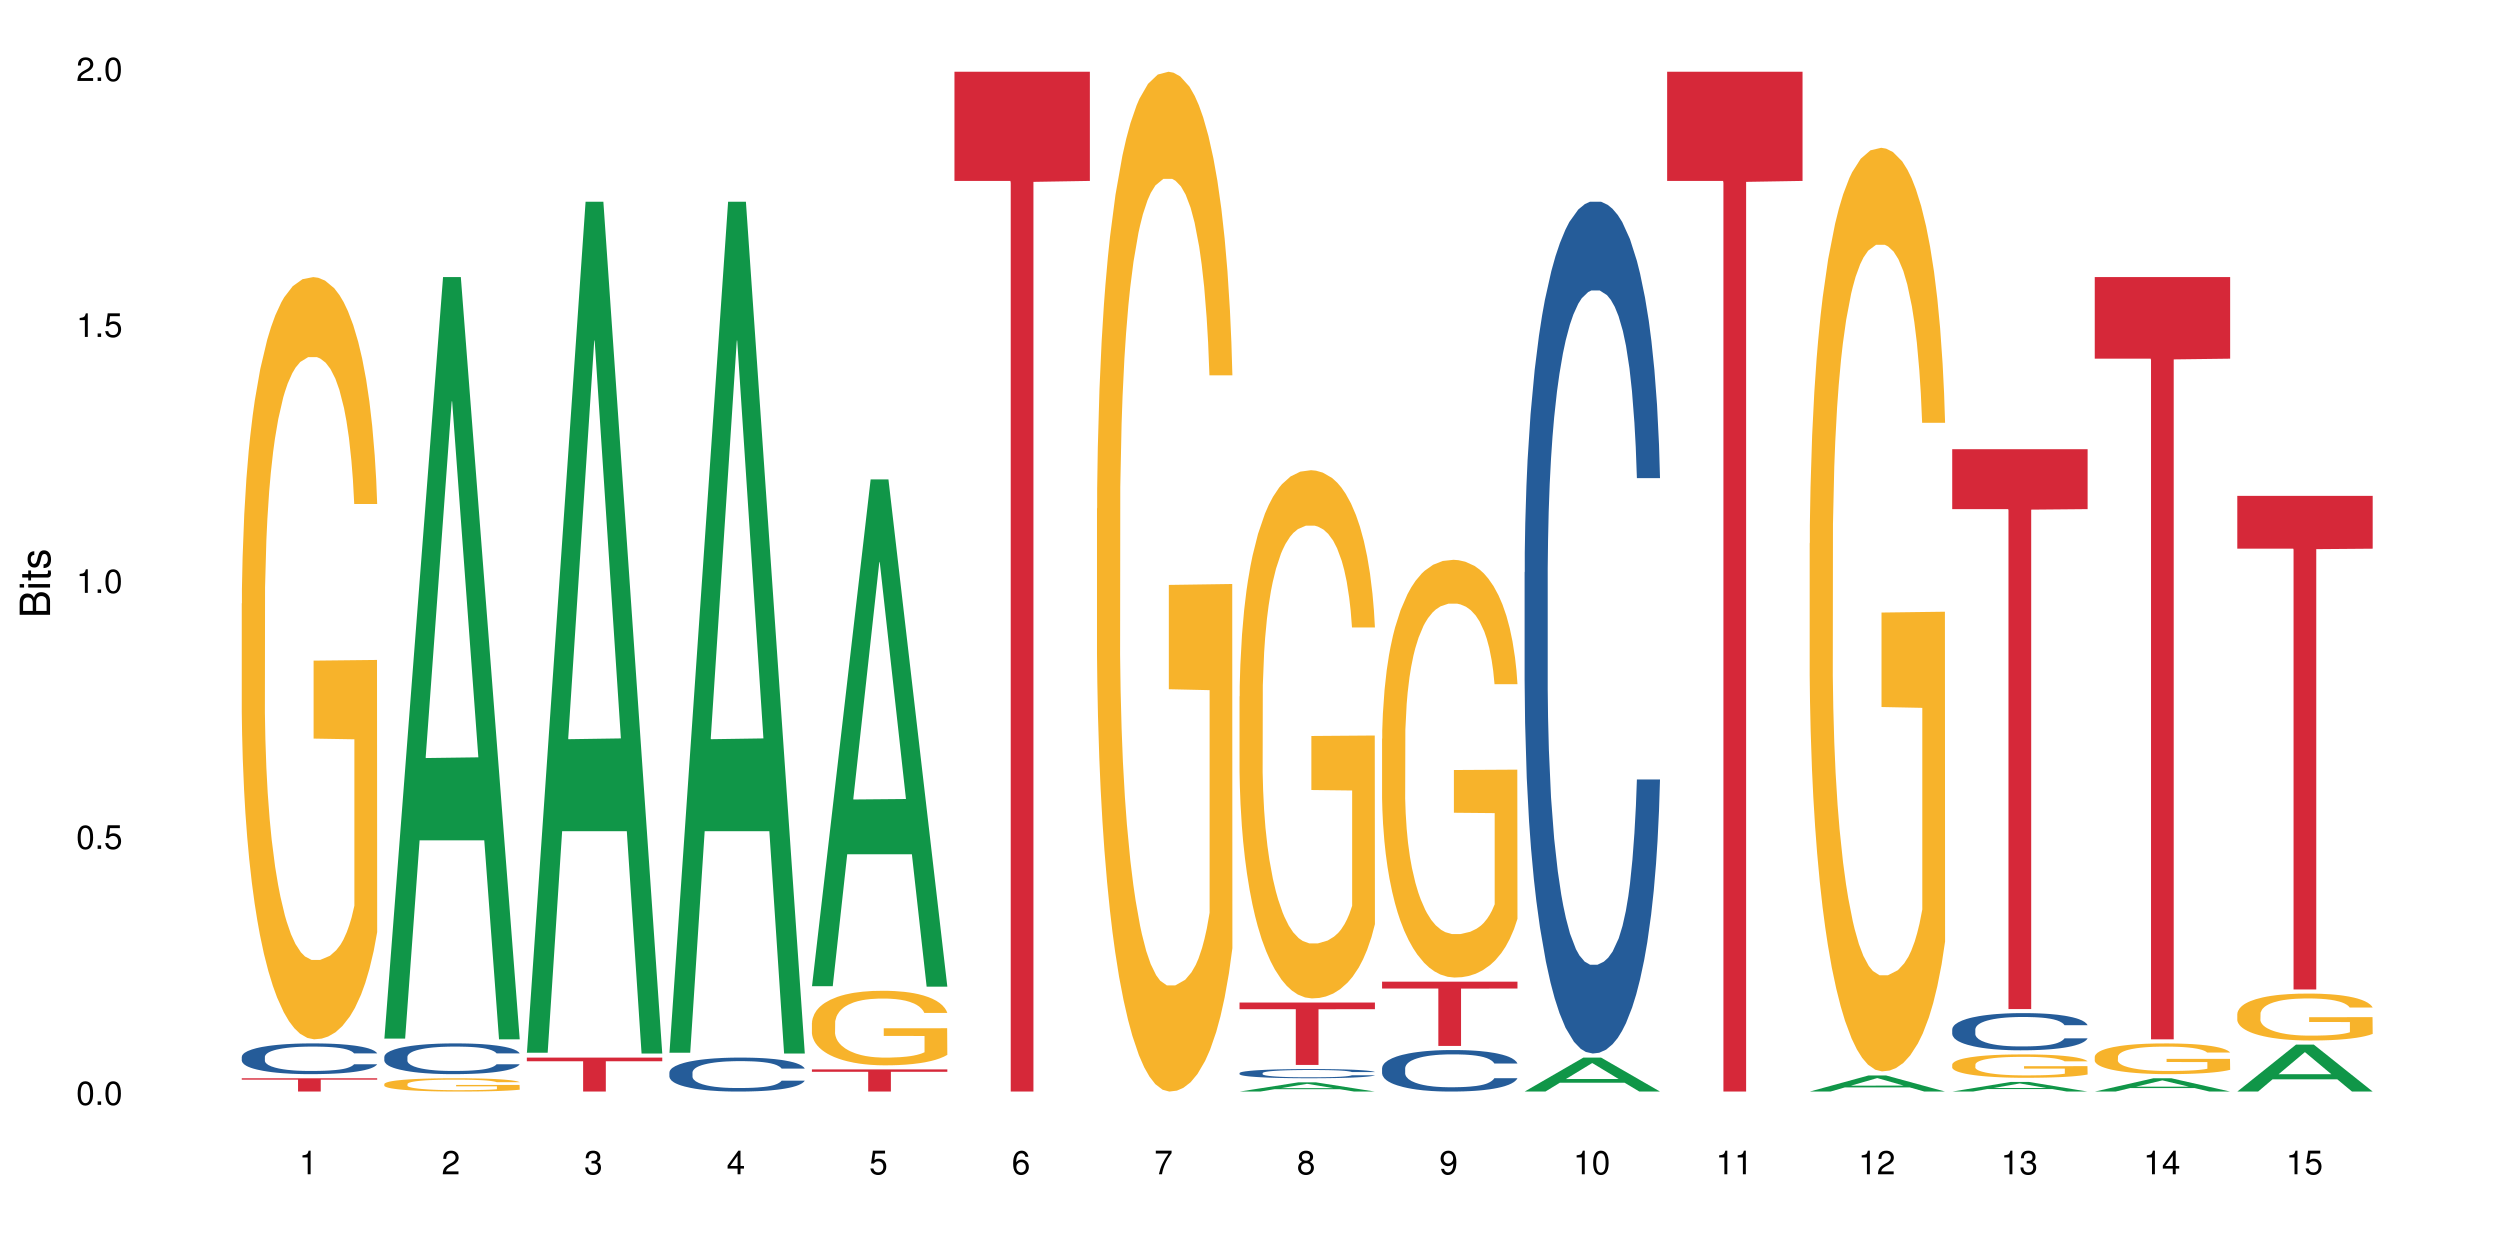 <?xml version="1.0" encoding="UTF-8"?>
<svg xmlns="http://www.w3.org/2000/svg" xmlns:xlink="http://www.w3.org/1999/xlink" width="720pt" height="360pt" viewBox="0 0 720 360" version="1.1">
<defs>
<g>
<symbol overflow="visible" id="glyph0-0">
<path style="stroke:none;" d=""/>
</symbol>
<symbol overflow="visible" id="glyph0-1">
<path style="stroke:none;" d="M 2.641 -6.797 C 2 -6.797 1.422 -6.531 1.078 -6.047 C 0.641 -5.453 0.406 -4.547 0.406 -3.297 C 0.406 -1 1.188 0.219 2.641 0.219 C 4.078 0.219 4.859 -1 4.859 -3.234 C 4.859 -4.562 4.656 -5.438 4.203 -6.047 C 3.844 -6.531 3.281 -6.797 2.641 -6.797 Z M 2.641 -6.047 C 3.547 -6.047 4 -5.125 4 -3.312 C 4 -1.375 3.562 -0.484 2.625 -0.484 C 1.734 -0.484 1.281 -1.422 1.281 -3.281 C 1.281 -5.141 1.734 -6.047 2.641 -6.047 Z M 2.641 -6.047 "/>
</symbol>
<symbol overflow="visible" id="glyph0-2">
<path style="stroke:none;" d="M 1.828 -1 L 0.828 -1 L 0.828 0 L 1.828 0 Z M 1.828 -1 "/>
</symbol>
<symbol overflow="visible" id="glyph0-3">
<path style="stroke:none;" d="M 4.562 -6.797 L 1.062 -6.797 L 0.547 -3.094 L 1.328 -3.094 C 1.719 -3.562 2.047 -3.734 2.578 -3.734 C 3.484 -3.734 4.062 -3.109 4.062 -2.094 C 4.062 -1.125 3.484 -0.531 2.578 -0.531 C 1.828 -0.531 1.375 -0.906 1.188 -1.672 L 0.328 -1.672 C 0.453 -1.109 0.547 -0.844 0.75 -0.594 C 1.125 -0.078 1.828 0.219 2.594 0.219 C 3.969 0.219 4.922 -0.781 4.922 -2.219 C 4.922 -3.562 4.031 -4.484 2.719 -4.484 C 2.25 -4.484 1.859 -4.359 1.469 -4.062 L 1.734 -5.969 L 4.562 -5.969 Z M 4.562 -6.797 "/>
</symbol>
<symbol overflow="visible" id="glyph0-4">
<path style="stroke:none;" d="M 2.484 -4.844 L 2.484 0 L 3.328 0 L 3.328 -6.797 L 2.766 -6.797 C 2.469 -5.75 2.281 -5.609 0.984 -5.453 L 0.984 -4.844 Z M 2.484 -4.844 "/>
</symbol>
<symbol overflow="visible" id="glyph0-5">
<path style="stroke:none;" d="M 4.859 -0.828 L 1.281 -0.828 C 1.359 -1.391 1.672 -1.75 2.5 -2.234 L 3.469 -2.75 C 4.406 -3.266 4.906 -3.969 4.906 -4.812 C 4.906 -5.375 4.672 -5.906 4.266 -6.266 C 3.859 -6.625 3.375 -6.797 2.719 -6.797 C 1.859 -6.797 1.219 -6.5 0.844 -5.922 C 0.609 -5.562 0.5 -5.125 0.484 -4.438 L 1.328 -4.438 C 1.359 -4.906 1.406 -5.188 1.531 -5.406 C 1.75 -5.812 2.188 -6.062 2.703 -6.062 C 3.469 -6.062 4.031 -5.516 4.031 -4.781 C 4.031 -4.25 3.719 -3.797 3.125 -3.438 L 2.234 -2.938 C 0.812 -2.141 0.406 -1.5 0.328 0 L 4.859 0 Z M 4.859 -0.828 "/>
</symbol>
<symbol overflow="visible" id="glyph0-6">
<path style="stroke:none;" d="M 2.125 -3.125 L 2.578 -3.125 C 3.516 -3.125 3.984 -2.703 3.984 -1.891 C 3.984 -1.031 3.469 -0.531 2.578 -0.531 C 1.656 -0.531 1.203 -0.984 1.156 -1.969 L 0.312 -1.969 C 0.344 -1.422 0.438 -1.078 0.609 -0.766 C 0.953 -0.109 1.625 0.219 2.547 0.219 C 3.953 0.219 4.859 -0.609 4.859 -1.906 C 4.859 -2.766 4.516 -3.25 3.703 -3.516 C 4.344 -3.766 4.656 -4.25 4.656 -4.938 C 4.656 -6.109 3.875 -6.797 2.578 -6.797 C 1.203 -6.797 0.484 -6.047 0.453 -4.609 L 1.297 -4.609 C 1.312 -5.016 1.344 -5.25 1.453 -5.453 C 1.641 -5.828 2.062 -6.062 2.594 -6.062 C 3.344 -6.062 3.797 -5.625 3.797 -4.906 C 3.797 -4.422 3.609 -4.141 3.25 -3.984 C 3.016 -3.891 2.719 -3.844 2.125 -3.844 Z M 2.125 -3.125 "/>
</symbol>
<symbol overflow="visible" id="glyph0-7">
<path style="stroke:none;" d="M 3.141 -1.625 L 3.141 0 L 3.984 0 L 3.984 -1.625 L 4.984 -1.625 L 4.984 -2.391 L 3.984 -2.391 L 3.984 -6.797 L 3.359 -6.797 L 0.266 -2.516 L 0.266 -1.625 Z M 3.141 -2.391 L 1 -2.391 L 3.141 -5.359 Z M 3.141 -2.391 "/>
</symbol>
<symbol overflow="visible" id="glyph0-8">
<path style="stroke:none;" d="M 4.781 -5.031 C 4.609 -6.141 3.891 -6.797 2.844 -6.797 C 2.094 -6.797 1.422 -6.438 1.031 -5.828 C 0.609 -5.172 0.406 -4.344 0.406 -3.094 C 0.406 -1.953 0.578 -1.234 0.984 -0.625 C 1.359 -0.078 1.953 0.219 2.703 0.219 C 3.984 0.219 4.922 -0.734 4.922 -2.078 C 4.922 -3.344 4.062 -4.234 2.844 -4.234 C 2.172 -4.234 1.641 -3.969 1.281 -3.469 C 1.281 -5.125 1.828 -6.047 2.797 -6.047 C 3.391 -6.047 3.797 -5.672 3.938 -5.031 Z M 2.734 -3.484 C 3.547 -3.484 4.062 -2.922 4.062 -2 C 4.062 -1.156 3.484 -0.531 2.703 -0.531 C 1.922 -0.531 1.328 -1.188 1.328 -2.047 C 1.328 -2.891 1.906 -3.484 2.734 -3.484 Z M 2.734 -3.484 "/>
</symbol>
<symbol overflow="visible" id="glyph0-9">
<path style="stroke:none;" d="M 4.984 -6.797 L 0.438 -6.797 L 0.438 -5.969 L 4.109 -5.969 C 2.5 -3.656 1.828 -2.234 1.328 0 L 2.219 0 C 2.594 -2.172 3.453 -4.047 4.984 -6.094 Z M 4.984 -6.797 "/>
</symbol>
<symbol overflow="visible" id="glyph0-10">
<path style="stroke:none;" d="M 3.75 -3.578 C 4.453 -4 4.688 -4.344 4.688 -4.984 C 4.688 -6.047 3.844 -6.797 2.641 -6.797 C 1.438 -6.797 0.594 -6.047 0.594 -4.984 C 0.594 -4.359 0.828 -4.016 1.516 -3.578 C 0.734 -3.203 0.359 -2.641 0.359 -1.891 C 0.359 -0.641 1.297 0.219 2.641 0.219 C 3.984 0.219 4.922 -0.641 4.922 -1.875 C 4.922 -2.641 4.531 -3.203 3.75 -3.578 Z M 2.641 -6.047 C 3.359 -6.047 3.812 -5.625 3.812 -4.969 C 3.812 -4.344 3.344 -3.922 2.641 -3.922 C 1.922 -3.922 1.453 -4.344 1.453 -4.984 C 1.453 -5.625 1.922 -6.047 2.641 -6.047 Z M 2.641 -3.203 C 3.484 -3.203 4.062 -2.672 4.062 -1.875 C 4.062 -1.062 3.484 -0.531 2.625 -0.531 C 1.797 -0.531 1.219 -1.078 1.219 -1.875 C 1.219 -2.672 1.797 -3.203 2.641 -3.203 Z M 2.641 -3.203 "/>
</symbol>
<symbol overflow="visible" id="glyph0-11">
<path style="stroke:none;" d="M 0.516 -1.547 C 0.672 -0.438 1.406 0.219 2.438 0.219 C 3.188 0.219 3.859 -0.141 4.266 -0.75 C 4.688 -1.406 4.891 -2.25 4.891 -3.484 C 4.891 -4.625 4.703 -5.359 4.312 -5.953 C 3.938 -6.5 3.344 -6.797 2.594 -6.797 C 1.297 -6.797 0.359 -5.844 0.359 -4.516 C 0.359 -3.25 1.234 -2.344 2.453 -2.344 C 3.094 -2.344 3.562 -2.578 4.016 -3.109 C 4 -1.453 3.469 -0.531 2.5 -0.531 C 1.906 -0.531 1.484 -0.906 1.359 -1.547 Z M 2.578 -6.062 C 3.375 -6.062 3.969 -5.406 3.969 -4.531 C 3.969 -3.688 3.375 -3.094 2.547 -3.094 C 1.734 -3.094 1.234 -3.672 1.234 -4.578 C 1.234 -5.438 1.797 -6.062 2.578 -6.062 Z M 2.578 -6.062 "/>
</symbol>
<symbol overflow="visible" id="glyph1-0">
<path style="stroke:none;" d=""/>
</symbol>
<symbol overflow="visible" id="glyph1-1">
<path style="stroke:none;" d="M 0 -0.953 L 0 -4.891 C 0 -5.719 -0.234 -6.344 -0.734 -6.797 C -1.188 -7.234 -1.812 -7.469 -2.5 -7.469 C -3.547 -7.469 -4.188 -7 -4.625 -5.875 C -4.984 -6.672 -5.641 -7.094 -6.531 -7.094 C -7.156 -7.094 -7.734 -6.859 -8.141 -6.391 C -8.562 -5.938 -8.75 -5.344 -8.75 -4.5 L -8.75 -0.953 Z M -4.984 -2.062 L -7.766 -2.062 L -7.766 -4.219 C -7.766 -4.844 -7.688 -5.203 -7.453 -5.5 C -7.219 -5.812 -6.859 -5.969 -6.375 -5.969 C -5.906 -5.969 -5.531 -5.812 -5.297 -5.5 C -5.062 -5.203 -4.984 -4.844 -4.984 -4.219 Z M -0.984 -2.062 L -4 -2.062 L -4 -4.781 C -4 -5.328 -3.859 -5.688 -3.578 -5.953 C -3.297 -6.219 -2.922 -6.359 -2.484 -6.359 C -2.062 -6.359 -1.688 -6.219 -1.406 -5.953 C -1.109 -5.688 -0.984 -5.328 -0.984 -4.781 Z M -0.984 -2.062 "/>
</symbol>
<symbol overflow="visible" id="glyph1-2">
<path style="stroke:none;" d="M -6.281 -1.797 L -6.281 -0.797 L 0 -0.797 L 0 -1.797 Z M -8.75 -1.797 L -8.75 -0.797 L -7.484 -0.797 L -7.484 -1.797 Z M -8.75 -1.797 "/>
</symbol>
<symbol overflow="visible" id="glyph1-3">
<path style="stroke:none;" d="M -6.281 -3.047 L -6.281 -2.016 L -8.016 -2.016 L -8.016 -1.016 L -6.281 -1.016 L -6.281 -0.172 L -5.469 -0.172 L -5.469 -1.016 L -0.719 -1.016 C -0.078 -1.016 0.281 -1.453 0.281 -2.234 C 0.281 -2.469 0.25 -2.719 0.188 -3.047 L -0.641 -3.047 C -0.609 -2.922 -0.594 -2.766 -0.594 -2.562 C -0.594 -2.141 -0.719 -2.016 -1.156 -2.016 L -5.469 -2.016 L -5.469 -3.047 Z M -6.281 -3.047 "/>
</symbol>
<symbol overflow="visible" id="glyph1-4">
<path style="stroke:none;" d="M -4.531 -5.25 C -5.766 -5.25 -6.469 -4.422 -6.469 -2.969 C -6.469 -1.516 -5.719 -0.562 -4.547 -0.562 C -3.562 -0.562 -3.094 -1.062 -2.734 -2.562 L -2.516 -3.484 C -2.344 -4.188 -2.094 -4.469 -1.625 -4.469 C -1.047 -4.469 -0.641 -3.875 -0.641 -3 C -0.641 -2.453 -0.797 -2 -1.062 -1.75 C -1.25 -1.594 -1.422 -1.531 -1.875 -1.469 L -1.875 -0.406 C -0.422 -0.453 0.281 -1.266 0.281 -2.922 C 0.281 -4.5 -0.5 -5.516 -1.719 -5.516 C -2.656 -5.516 -3.172 -4.984 -3.469 -3.734 L -3.703 -2.766 C -3.891 -1.953 -4.156 -1.609 -4.594 -1.609 C -5.172 -1.609 -5.547 -2.125 -5.547 -2.938 C -5.547 -3.75 -5.203 -4.172 -4.531 -4.203 Z M -4.531 -5.25 "/>
</symbol>
</g>
</defs>
<g id="surface35481">
<rect x="0" y="0" width="720" height="360" style="fill:rgb(100%,100%,100%);fill-opacity:1;stroke:none;"/>
<path style=" stroke:none;fill-rule:nonzero;fill:rgb(14.51%,36.078%,60%);fill-opacity:1;" d="M 69.629 304.355 L 69.676 304.348 L 69.676 304.152 L 69.82 303.844 L 70.152 303.457 L 70.484 303.188 L 71.34 302.711 L 72.531 302.25 L 73.766 301.895 L 74.672 301.684 L 75.48 301.523 L 77.332 301.223 L 78.523 301.07 L 79.809 300.93 L 81.375 300.793 L 82.52 300.711 L 85.086 300.582 L 86.988 300.527 L 88.461 300.504 L 91.648 300.504 L 93.551 300.535 L 94.93 300.574 L 96.453 300.641 L 97.738 300.711 L 99.973 300.891 L 101.969 301.117 L 102.871 301.246 L 104.301 301.496 L 105.395 301.742 L 106.156 301.949 L 107.012 302.25 L 107.77 302.613 L 108.344 303.027 L 108.629 303.375 L 101.969 303.375 L 101.637 303.051 L 101.258 302.801 L 100.543 302.469 L 99.828 302.234 L 98.832 302 L 97.926 301.844 L 96.691 301.691 L 95.598 301.594 L 94.453 301.523 L 93.359 301.473 L 91.27 301.426 L 88.844 301.426 L 87.938 301.441 L 86.086 301.504 L 85.086 301.562 L 83.66 301.676 L 82.66 301.781 L 81.473 301.941 L 80.664 302.082 L 79.664 302.289 L 78.949 302.477 L 78.141 302.742 L 77.668 302.945 L 77.238 303.172 L 76.859 303.441 L 76.574 303.723 L 76.383 304.023 L 76.289 304.312 L 76.289 305.566 L 76.383 305.859 L 76.621 306.199 L 77.238 306.691 L 78.141 307.121 L 79.188 307.461 L 80.188 307.703 L 80.758 307.816 L 81.52 307.945 L 82.707 308.109 L 84.422 308.27 L 85.418 308.336 L 86.941 308.398 L 88.512 308.434 L 90.602 308.434 L 92.457 308.398 L 93.695 308.359 L 94.977 308.293 L 96.738 308.156 L 97.832 308.027 L 98.781 307.875 L 99.496 307.719 L 99.973 307.59 L 100.684 307.34 L 101.258 307.066 L 101.684 306.781 L 101.969 306.508 L 108.629 306.508 L 108.344 306.828 L 107.914 307.145 L 107.484 307.379 L 106.82 307.664 L 106.059 307.914 L 104.965 308.199 L 104.062 308.383 L 102.871 308.586 L 101.777 308.738 L 100.59 308.879 L 98.832 309.039 L 97.688 309.121 L 96.453 309.191 L 94.977 309.258 L 93.125 309.312 L 91.125 309.348 L 89.27 309.355 L 87.273 309.34 L 85.801 309.305 L 83.848 309.234 L 81.426 309.086 L 79.664 308.934 L 78.285 308.781 L 77.098 308.617 L 75.766 308.398 L 74.051 308.043 L 73.008 307.77 L 72.293 307.543 L 71.484 307.227 L 70.914 306.941 L 70.246 306.488 L 69.773 305.914 L 69.629 305.469 Z M 69.629 304.355 "/>
<path style=" stroke:none;fill-rule:nonzero;fill:rgb(96.863%,70.196%,16.863%);fill-opacity:1;" d="M 69.629 173.824 L 69.676 173.625 L 69.676 169.613 L 69.867 160.594 L 70.344 148.164 L 70.961 137.938 L 71.625 129.918 L 72.055 125.707 L 72.77 119.695 L 73.387 115.285 L 74.957 106.262 L 76.953 97.844 L 78.047 94.234 L 79.285 90.824 L 81.043 87.016 L 81.852 85.613 L 84.324 82.406 L 87.133 80.402 L 90.223 79.801 L 91.648 80 L 93.598 80.801 L 96.262 83.008 L 97.785 85.012 L 98.973 87.016 L 100.211 89.621 L 101.73 93.633 L 103.16 98.445 L 104.301 103.254 L 105.441 109.27 L 106.391 115.684 L 107.199 122.703 L 107.914 131.121 L 108.344 138.137 L 108.629 145.156 L 102.016 145.156 L 101.637 138.137 L 101.207 132.727 L 100.496 126.109 L 99.781 121.297 L 99.066 117.488 L 97.738 112.277 L 96.594 109.07 L 95.168 106.262 L 93.789 104.457 L 92.219 103.254 L 91.27 102.855 L 88.746 102.855 L 86.465 104.258 L 85.133 105.863 L 84.184 107.465 L 82.852 110.473 L 82.043 112.879 L 81.566 114.48 L 80.141 120.695 L 79.188 126.309 L 78.664 130.121 L 78 136.133 L 77.523 141.547 L 77 149.566 L 76.715 155.578 L 76.336 169.211 L 76.289 205.297 L 76.43 212.918 L 76.715 221.137 L 77.098 228.355 L 77.668 235.973 L 78.238 241.785 L 79.234 249.605 L 80.094 254.816 L 80.758 258.227 L 82.043 263.637 L 82.566 265.441 L 83.801 269.051 L 85.086 271.855 L 86.656 274.262 L 87.844 275.465 L 89.746 276.469 L 92.172 276.469 L 95.027 275.266 L 96.832 273.66 L 98.07 272.059 L 98.879 270.656 L 99.875 268.449 L 100.59 266.445 L 101.258 264.238 L 102.062 260.832 L 102.062 212.918 L 90.316 212.715 L 90.316 190.262 L 108.578 190.062 L 108.629 268.449 L 107.629 273.863 L 106.391 279.074 L 105.203 283.086 L 103.965 286.492 L 102.207 290.301 L 100.781 292.707 L 98.594 295.512 L 96.594 297.316 L 94.504 298.52 L 92.648 299.121 L 90.461 299.324 L 88.512 298.922 L 86.418 297.719 L 84.754 296.113 L 83.23 294.109 L 81.711 291.504 L 79.809 287.293 L 78.57 283.887 L 77.285 279.676 L 76.004 274.664 L 74.859 269.25 L 74.102 265.039 L 73.34 260.23 L 72.531 254.215 L 71.77 247.398 L 71.199 241.184 L 70.676 234.168 L 70.297 227.551 L 69.914 218.531 L 69.723 211.312 L 69.629 205.098 Z M 69.629 173.824 "/>
<path style=" stroke:none;fill-rule:nonzero;fill:rgb(83.922%,15.686%,22.353%);fill-opacity:1;" d="M 69.629 310.535 L 108.629 310.535 L 108.629 310.945 L 92.375 310.949 L 92.375 314.371 L 85.836 314.371 L 85.836 310.953 L 85.742 310.945 L 69.629 310.945 Z M 69.629 310.535 "/>
<path style=" stroke:none;fill-rule:nonzero;fill:rgb(6.275%,58.824%,28.235%);fill-opacity:1;" d="M 110.68 299.117 L 110.723 298.91 L 127.598 79.801 L 132.719 79.801 L 149.68 299.324 L 143.719 299.324 L 139.469 242.02 L 120.848 242.02 L 116.68 299.117 L 110.68 299.117 L 122.637 218.316 L 137.762 218.109 L 130.223 115.664 L 130.137 115.461 L 130.055 116.078 L 122.598 218.109 L 122.637 218.316 Z M 110.68 299.117 "/>
<path style=" stroke:none;fill-rule:nonzero;fill:rgb(14.51%,36.078%,60%);fill-opacity:1;" d="M 110.68 304.355 L 110.727 304.348 L 110.727 304.152 L 110.871 303.844 L 111.203 303.457 L 111.535 303.188 L 112.391 302.711 L 113.582 302.25 L 114.816 301.895 L 115.723 301.684 L 116.531 301.523 L 118.383 301.223 L 119.574 301.07 L 120.859 300.93 L 122.426 300.793 L 123.57 300.711 L 126.137 300.582 L 128.039 300.527 L 129.512 300.504 L 132.699 300.504 L 134.602 300.535 L 135.98 300.574 L 137.504 300.641 L 138.789 300.711 L 141.023 300.891 L 143.02 301.117 L 143.922 301.246 L 145.352 301.496 L 146.445 301.742 L 147.207 301.949 L 148.062 302.25 L 148.82 302.613 L 149.395 303.027 L 149.68 303.375 L 143.02 303.375 L 142.688 303.051 L 142.305 302.801 L 141.594 302.469 L 140.879 302.234 L 139.883 302 L 138.977 301.844 L 137.742 301.691 L 136.648 301.594 L 135.504 301.523 L 134.41 301.473 L 132.32 301.426 L 129.895 301.426 L 128.988 301.441 L 127.137 301.504 L 126.137 301.562 L 124.711 301.676 L 123.711 301.781 L 122.523 301.941 L 121.715 302.082 L 120.715 302.289 L 120 302.477 L 119.191 302.742 L 118.719 302.945 L 118.289 303.172 L 117.91 303.441 L 117.625 303.723 L 117.434 304.023 L 117.34 304.312 L 117.34 305.566 L 117.434 305.859 L 117.672 306.199 L 118.289 306.691 L 119.191 307.121 L 120.238 307.461 L 121.238 307.703 L 121.809 307.816 L 122.57 307.945 L 123.758 308.109 L 125.473 308.27 L 126.469 308.336 L 127.992 308.398 L 129.562 308.434 L 131.652 308.434 L 133.508 308.398 L 134.746 308.359 L 136.027 308.293 L 137.789 308.156 L 138.883 308.027 L 139.832 307.875 L 140.547 307.719 L 141.023 307.59 L 141.734 307.34 L 142.305 307.066 L 142.734 306.781 L 143.02 306.508 L 149.68 306.508 L 149.395 306.828 L 148.965 307.145 L 148.535 307.379 L 147.871 307.664 L 147.109 307.914 L 146.016 308.199 L 145.113 308.383 L 143.922 308.586 L 142.828 308.738 L 141.641 308.879 L 139.883 309.039 L 138.738 309.121 L 137.504 309.191 L 136.027 309.258 L 134.176 309.312 L 132.176 309.348 L 130.32 309.355 L 128.324 309.34 L 126.852 309.305 L 124.898 309.234 L 122.473 309.086 L 120.715 308.934 L 119.336 308.781 L 118.148 308.617 L 116.816 308.398 L 115.102 308.043 L 114.059 307.77 L 113.344 307.543 L 112.535 307.227 L 111.965 306.941 L 111.297 306.488 L 110.824 305.914 L 110.68 305.469 Z M 110.68 304.355 "/>
<path style=" stroke:none;fill-rule:nonzero;fill:rgb(96.863%,70.196%,16.863%);fill-opacity:1;" d="M 110.68 312.176 L 110.727 312.176 L 110.727 312.105 L 110.918 311.945 L 111.395 311.73 L 112.012 311.551 L 112.676 311.41 L 113.105 311.336 L 113.82 311.23 L 114.438 311.156 L 116.008 310.996 L 118.004 310.848 L 119.098 310.785 L 120.336 310.727 L 122.094 310.66 L 122.902 310.637 L 125.375 310.578 L 128.18 310.543 L 131.273 310.535 L 132.699 310.539 L 134.648 310.551 L 137.312 310.59 L 138.836 310.625 L 140.023 310.66 L 141.262 310.707 L 142.781 310.777 L 144.207 310.859 L 145.352 310.945 L 146.492 311.051 L 147.441 311.16 L 148.25 311.285 L 148.965 311.43 L 149.395 311.555 L 149.68 311.676 L 143.066 311.676 L 142.688 311.555 L 142.258 311.461 L 141.547 311.344 L 140.832 311.258 L 140.117 311.191 L 138.789 311.102 L 137.645 311.047 L 136.219 310.996 L 134.84 310.965 L 133.27 310.945 L 132.32 310.938 L 129.797 310.938 L 127.516 310.961 L 126.184 310.988 L 125.234 311.02 L 123.902 311.07 L 123.094 311.113 L 122.617 311.141 L 121.191 311.25 L 120.238 311.348 L 119.715 311.414 L 119.051 311.52 L 118.574 311.613 L 118.051 311.754 L 117.766 311.859 L 117.387 312.098 L 117.34 312.727 L 117.48 312.859 L 117.766 313.004 L 118.148 313.129 L 118.719 313.262 L 119.289 313.363 L 120.285 313.5 L 121.145 313.594 L 121.809 313.652 L 123.094 313.746 L 123.617 313.777 L 124.852 313.84 L 126.137 313.891 L 127.707 313.934 L 128.895 313.953 L 130.797 313.973 L 133.223 313.973 L 136.078 313.949 L 137.883 313.922 L 139.121 313.895 L 139.93 313.871 L 140.926 313.832 L 141.641 313.797 L 142.305 313.758 L 143.113 313.699 L 143.113 312.859 L 131.367 312.855 L 131.367 312.465 L 149.629 312.461 L 149.68 313.832 L 148.68 313.926 L 147.441 314.016 L 146.254 314.086 L 145.016 314.145 L 143.258 314.215 L 141.832 314.254 L 139.645 314.305 L 137.645 314.336 L 135.555 314.355 L 133.699 314.367 L 131.512 314.371 L 129.562 314.363 L 127.469 314.344 L 125.805 314.316 L 124.281 314.281 L 122.762 314.234 L 120.859 314.16 L 119.621 314.102 L 118.336 314.027 L 117.055 313.941 L 115.91 313.844 L 115.152 313.773 L 114.391 313.688 L 113.582 313.582 L 112.82 313.465 L 112.25 313.355 L 111.727 313.23 L 111.348 313.117 L 110.965 312.957 L 110.773 312.832 L 110.68 312.723 Z M 110.68 312.176 "/>
<path style=" stroke:none;fill-rule:nonzero;fill:rgb(6.275%,58.824%,28.235%);fill-opacity:1;" d="M 151.73 303.184 L 151.773 302.953 L 168.648 58.098 L 173.77 58.098 L 190.73 303.414 L 184.77 303.414 L 180.52 239.379 L 161.898 239.379 L 157.73 303.184 L 151.73 303.184 L 163.688 212.891 L 178.812 212.66 L 171.27 98.176 L 171.188 97.945 L 171.105 98.637 L 163.648 212.66 L 163.688 212.891 Z M 151.73 303.184 "/>
<path style=" stroke:none;fill-rule:nonzero;fill:rgb(83.922%,15.686%,22.353%);fill-opacity:1;" d="M 151.73 304.594 L 190.73 304.594 L 190.73 305.641 L 174.477 305.648 L 174.477 314.371 L 167.938 314.371 L 167.938 305.66 L 167.84 305.641 L 151.73 305.641 Z M 151.73 304.594 "/>
<path style=" stroke:none;fill-rule:nonzero;fill:rgb(6.275%,58.824%,28.235%);fill-opacity:1;" d="M 192.781 303.184 L 192.824 302.953 L 209.695 58.098 L 214.82 58.098 L 231.781 303.414 L 225.82 303.414 L 221.57 239.379 L 202.949 239.379 L 198.781 303.184 L 192.781 303.184 L 204.738 212.891 L 219.863 212.66 L 212.32 98.176 L 212.238 97.945 L 212.156 98.637 L 204.699 212.66 L 204.738 212.891 Z M 192.781 303.184 "/>
<path style=" stroke:none;fill-rule:nonzero;fill:rgb(14.51%,36.078%,60%);fill-opacity:1;" d="M 192.781 308.848 L 192.828 308.84 L 192.828 308.625 L 192.973 308.285 L 193.305 307.855 L 193.637 307.562 L 194.492 307.035 L 195.684 306.523 L 196.918 306.133 L 197.824 305.898 L 198.633 305.719 L 200.484 305.391 L 201.676 305.219 L 202.957 305.066 L 204.527 304.918 L 205.668 304.828 L 208.238 304.684 L 210.141 304.621 L 211.613 304.594 L 214.801 304.594 L 216.703 304.629 L 218.082 304.676 L 219.605 304.746 L 220.887 304.828 L 223.125 305.023 L 225.121 305.273 L 226.023 305.418 L 227.453 305.695 L 228.547 305.961 L 229.305 306.195 L 230.164 306.523 L 230.922 306.926 L 231.496 307.383 L 231.781 307.766 L 225.121 307.766 L 224.789 307.41 L 224.406 307.133 L 223.695 306.766 L 222.98 306.508 L 221.984 306.246 L 221.078 306.078 L 219.844 305.91 L 218.75 305.801 L 217.605 305.719 L 216.512 305.668 L 214.422 305.613 L 211.996 305.613 L 211.09 305.633 L 209.238 305.703 L 208.238 305.766 L 206.812 305.891 L 205.812 306.008 L 204.625 306.184 L 203.816 306.336 L 202.816 306.57 L 202.102 306.773 L 201.293 307.07 L 200.82 307.293 L 200.391 307.543 L 200.012 307.84 L 199.727 308.152 L 199.535 308.48 L 199.441 308.805 L 199.441 310.188 L 199.535 310.512 L 199.773 310.887 L 200.391 311.43 L 201.293 311.906 L 202.34 312.281 L 203.34 312.547 L 203.91 312.672 L 204.672 312.816 L 205.859 312.996 L 207.57 313.172 L 208.57 313.246 L 210.094 313.316 L 211.664 313.352 L 213.754 313.352 L 215.609 313.316 L 216.848 313.273 L 218.129 313.199 L 219.891 313.047 L 220.984 312.906 L 221.934 312.734 L 222.648 312.566 L 223.125 312.422 L 223.836 312.145 L 224.406 311.84 L 224.836 311.527 L 225.121 311.227 L 231.781 311.227 L 231.496 311.582 L 231.066 311.93 L 230.637 312.191 L 229.973 312.504 L 229.211 312.781 L 228.117 313.094 L 227.215 313.297 L 226.023 313.523 L 224.93 313.691 L 223.742 313.844 L 221.984 314.023 L 220.84 314.113 L 219.605 314.191 L 218.129 314.262 L 216.277 314.324 L 214.277 314.363 L 212.422 314.371 L 210.426 314.352 L 208.953 314.316 L 207 314.238 L 204.574 314.074 L 202.816 313.906 L 201.438 313.734 L 200.25 313.559 L 198.918 313.316 L 197.203 312.922 L 196.156 312.621 L 195.445 312.367 L 194.637 312.02 L 194.066 311.707 L 193.398 311.207 L 192.926 310.574 L 192.781 310.082 Z M 192.781 308.848 "/>
<path style=" stroke:none;fill-rule:nonzero;fill:rgb(6.275%,58.824%,28.235%);fill-opacity:1;" d="M 233.832 284.023 L 233.875 283.887 L 250.746 138.07 L 255.871 138.07 L 272.832 284.16 L 266.871 284.16 L 262.621 246.027 L 244 246.027 L 239.832 284.023 L 233.832 284.023 L 245.789 230.25 L 260.914 230.113 L 253.371 161.938 L 253.289 161.801 L 253.207 162.211 L 245.75 230.113 L 245.789 230.25 Z M 233.832 284.023 "/>
<path style=" stroke:none;fill-rule:nonzero;fill:rgb(96.863%,70.196%,16.863%);fill-opacity:1;" d="M 233.832 294.539 L 233.879 294.52 L 233.879 294.129 L 234.07 293.246 L 234.547 292.027 L 235.164 291.027 L 235.828 290.246 L 236.258 289.832 L 236.973 289.242 L 237.59 288.812 L 239.16 287.93 L 241.156 287.105 L 242.25 286.754 L 243.488 286.418 L 245.246 286.047 L 246.055 285.91 L 248.527 285.598 L 251.332 285.398 L 254.426 285.34 L 255.852 285.359 L 257.801 285.438 L 260.465 285.656 L 261.988 285.852 L 263.176 286.047 L 264.414 286.301 L 265.934 286.695 L 267.359 287.164 L 268.504 287.637 L 269.645 288.223 L 270.594 288.852 L 271.402 289.539 L 272.117 290.363 L 272.543 291.047 L 272.832 291.734 L 266.219 291.734 L 265.84 291.047 L 265.41 290.52 L 264.699 289.871 L 263.984 289.402 L 263.27 289.027 L 261.938 288.52 L 260.797 288.203 L 259.371 287.93 L 257.992 287.754 L 256.422 287.637 L 255.473 287.598 L 252.949 287.598 L 250.668 287.734 L 249.336 287.891 L 248.387 288.047 L 247.055 288.34 L 246.246 288.578 L 245.77 288.734 L 244.344 289.344 L 243.391 289.891 L 242.867 290.266 L 242.203 290.852 L 241.727 291.383 L 241.203 292.168 L 240.918 292.754 L 240.539 294.09 L 240.492 297.621 L 240.633 298.363 L 240.918 299.168 L 241.297 299.875 L 241.871 300.621 L 242.441 301.188 L 243.438 301.953 L 244.297 302.465 L 244.961 302.797 L 246.246 303.328 L 246.77 303.504 L 248.004 303.855 L 249.289 304.133 L 250.859 304.367 L 252.047 304.484 L 253.949 304.582 L 256.375 304.582 L 259.227 304.465 L 261.035 304.309 L 262.273 304.152 L 263.082 304.012 L 264.078 303.797 L 264.793 303.602 L 265.457 303.387 L 266.266 303.051 L 266.266 298.363 L 254.52 298.344 L 254.52 296.148 L 272.781 296.129 L 272.832 303.797 L 271.832 304.328 L 270.594 304.836 L 269.406 305.23 L 268.168 305.562 L 266.41 305.938 L 264.984 306.172 L 262.797 306.445 L 260.797 306.621 L 258.707 306.738 L 256.852 306.797 L 254.664 306.816 L 252.711 306.777 L 250.621 306.66 L 248.957 306.504 L 247.434 306.309 L 245.91 306.055 L 244.008 305.641 L 242.773 305.309 L 241.488 304.895 L 240.203 304.406 L 239.062 303.875 L 238.301 303.465 L 237.543 302.992 L 236.734 302.406 L 235.973 301.738 L 235.402 301.129 L 234.879 300.445 L 234.496 299.797 L 234.117 298.914 L 233.926 298.207 L 233.832 297.602 Z M 233.832 294.539 "/>
<path style=" stroke:none;fill-rule:nonzero;fill:rgb(83.922%,15.686%,22.353%);fill-opacity:1;" d="M 233.832 307.996 L 272.832 307.996 L 272.832 308.68 L 256.578 308.688 L 256.578 314.371 L 250.039 314.371 L 250.039 308.691 L 249.941 308.68 L 233.832 308.68 Z M 233.832 307.996 "/>
<path style=" stroke:none;fill-rule:nonzero;fill:rgb(83.922%,15.686%,22.353%);fill-opacity:1;" d="M 274.883 20.664 L 313.883 20.664 L 313.883 52.102 L 297.629 52.379 L 297.629 314.371 L 291.09 314.371 L 291.09 52.652 L 290.992 52.102 L 274.883 52.102 Z M 274.883 20.664 "/>
<path style=" stroke:none;fill-rule:nonzero;fill:rgb(96.863%,70.196%,16.863%);fill-opacity:1;" d="M 315.934 146.461 L 315.98 146.191 L 315.98 140.828 L 316.172 128.758 L 316.648 112.129 L 317.266 98.449 L 317.93 87.719 L 318.359 82.086 L 319.074 74.039 L 319.691 68.141 L 321.262 56.07 L 323.258 44.805 L 324.352 39.977 L 325.586 35.414 L 327.348 30.32 L 328.156 28.441 L 330.629 24.148 L 333.434 21.469 L 336.527 20.664 L 337.953 20.93 L 339.902 22.004 L 342.566 24.953 L 344.09 27.637 L 345.277 30.32 L 346.516 33.805 L 348.035 39.172 L 349.461 45.609 L 350.605 52.047 L 351.746 60.094 L 352.695 68.676 L 353.504 78.062 L 354.219 89.328 L 354.645 98.715 L 354.93 108.105 L 348.32 108.105 L 347.941 98.715 L 347.512 91.477 L 346.801 82.625 L 346.086 76.188 L 345.371 71.09 L 344.039 64.117 L 342.898 59.824 L 341.473 56.07 L 340.094 53.656 L 338.523 52.047 L 337.574 51.508 L 335.051 51.508 L 332.77 53.387 L 331.438 55.531 L 330.488 57.68 L 329.156 61.703 L 328.348 64.922 L 327.871 67.066 L 326.445 75.383 L 325.492 82.891 L 324.969 87.988 L 324.305 96.035 L 323.828 103.277 L 323.305 114.004 L 323.02 122.051 L 322.641 140.293 L 322.59 188.574 L 322.734 198.766 L 323.02 209.762 L 323.398 219.418 L 323.973 229.609 L 324.543 237.391 L 325.539 247.852 L 326.395 254.824 L 327.062 259.383 L 328.348 266.625 L 328.871 269.039 L 330.105 273.867 L 331.391 277.625 L 332.961 280.844 L 334.148 282.453 L 336.051 283.793 L 338.477 283.793 L 341.328 282.184 L 343.137 280.039 L 344.375 277.891 L 345.184 276.016 L 346.18 273.062 L 346.895 270.383 L 347.559 267.43 L 348.367 262.871 L 348.367 198.766 L 336.621 198.496 L 336.621 168.457 L 354.883 168.188 L 354.93 273.062 L 353.934 280.305 L 352.695 287.281 L 351.508 292.645 L 350.27 297.203 L 348.512 302.301 L 347.086 305.52 L 344.898 309.273 L 342.898 311.688 L 340.809 313.297 L 338.953 314.102 L 336.766 314.371 L 334.812 313.836 L 332.723 312.227 L 331.059 310.078 L 329.535 307.398 L 328.012 303.91 L 326.109 298.277 L 324.875 293.719 L 323.59 288.086 L 322.305 281.379 L 321.164 274.137 L 320.402 268.504 L 319.645 262.066 L 318.836 254.02 L 318.074 244.898 L 317.504 236.586 L 316.98 227.195 L 316.598 218.344 L 316.219 206.277 L 316.027 196.621 L 315.934 188.305 Z M 315.934 146.461 "/>
<path style=" stroke:none;fill-rule:nonzero;fill:rgb(6.275%,58.824%,28.235%);fill-opacity:1;" d="M 356.984 314.367 L 357.027 314.367 L 373.898 311.719 L 379.023 311.719 L 395.98 314.371 L 390.023 314.371 L 385.773 313.68 L 367.148 313.68 L 362.984 314.367 L 356.984 314.367 L 368.941 313.391 L 384.066 313.391 L 376.523 312.152 L 376.441 312.148 L 376.359 312.156 L 368.898 313.391 L 368.941 313.391 Z M 356.984 314.367 "/>
<path style=" stroke:none;fill-rule:nonzero;fill:rgb(14.51%,36.078%,60%);fill-opacity:1;" d="M 356.984 309.039 L 357.031 309.035 L 357.031 308.98 L 357.176 308.887 L 357.508 308.77 L 357.84 308.691 L 358.695 308.547 L 359.887 308.41 L 361.121 308.301 L 362.023 308.238 L 362.832 308.191 L 364.688 308.102 L 365.879 308.055 L 367.16 308.012 L 368.73 307.973 L 369.871 307.949 L 372.441 307.91 L 374.344 307.891 L 375.816 307.887 L 379.004 307.887 L 380.906 307.895 L 382.285 307.906 L 383.809 307.926 L 385.09 307.949 L 387.328 308 L 389.324 308.07 L 390.227 308.109 L 391.656 308.184 L 392.75 308.258 L 393.508 308.32 L 394.367 308.41 L 395.125 308.52 L 395.695 308.641 L 395.98 308.746 L 389.324 308.746 L 388.992 308.648 L 388.609 308.574 L 387.898 308.473 L 387.184 308.402 L 386.184 308.332 L 385.281 308.289 L 384.047 308.242 L 382.953 308.211 L 381.809 308.191 L 380.715 308.176 L 378.625 308.16 L 376.199 308.16 L 375.293 308.168 L 373.438 308.188 L 372.441 308.203 L 371.016 308.238 L 370.016 308.27 L 368.828 308.316 L 368.02 308.359 L 367.02 308.422 L 366.305 308.477 L 365.496 308.555 L 365.023 308.617 L 364.594 308.684 L 364.215 308.766 L 363.926 308.852 L 363.738 308.941 L 363.641 309.027 L 363.641 309.402 L 363.738 309.492 L 363.977 309.594 L 364.594 309.738 L 365.496 309.867 L 366.543 309.969 L 367.543 310.043 L 368.113 310.078 L 368.875 310.117 L 370.062 310.164 L 371.773 310.215 L 372.773 310.23 L 374.297 310.25 L 375.863 310.262 L 377.957 310.262 L 379.812 310.25 L 381.047 310.238 L 382.332 310.219 L 384.094 310.18 L 385.188 310.141 L 386.137 310.094 L 386.852 310.047 L 387.328 310.008 L 388.039 309.934 L 388.609 309.852 L 389.039 309.766 L 389.324 309.684 L 395.98 309.684 L 395.695 309.781 L 395.27 309.875 L 394.84 309.945 L 394.176 310.031 L 393.414 310.105 L 392.32 310.191 L 391.418 310.246 L 390.227 310.309 L 389.133 310.355 L 387.945 310.395 L 386.184 310.445 L 385.043 310.469 L 383.809 310.488 L 382.332 310.508 L 380.477 310.527 L 378.48 310.535 L 376.625 310.539 L 374.629 310.531 L 373.152 310.523 L 371.203 310.5 L 368.777 310.457 L 367.02 310.41 L 365.641 310.367 L 364.449 310.316 L 363.121 310.25 L 361.406 310.145 L 360.359 310.062 L 359.648 309.996 L 358.84 309.898 L 358.27 309.816 L 357.602 309.68 L 357.125 309.508 L 356.984 309.375 Z M 356.984 309.039 "/>
<path style=" stroke:none;fill-rule:nonzero;fill:rgb(96.863%,70.196%,16.863%);fill-opacity:1;" d="M 356.984 200.574 L 357.031 200.434 L 357.031 197.656 L 357.223 191.402 L 357.699 182.789 L 358.316 175.703 L 358.98 170.148 L 359.41 167.23 L 360.121 163.062 L 360.742 160.004 L 362.312 153.754 L 364.309 147.918 L 365.402 145.418 L 366.637 143.055 L 368.398 140.418 L 369.207 139.445 L 371.68 137.219 L 374.484 135.832 L 377.578 135.414 L 379.004 135.555 L 380.953 136.109 L 383.617 137.637 L 385.141 139.027 L 386.328 140.418 L 387.562 142.223 L 389.086 145 L 390.512 148.336 L 391.656 151.668 L 392.797 155.836 L 393.746 160.281 L 394.555 165.145 L 395.27 170.98 L 395.695 175.844 L 395.98 180.707 L 389.371 180.707 L 388.992 175.844 L 388.562 172.094 L 387.852 167.508 L 387.137 164.172 L 386.422 161.535 L 385.09 157.922 L 383.949 155.699 L 382.523 153.754 L 381.145 152.504 L 379.574 151.668 L 378.625 151.391 L 376.102 151.391 L 373.82 152.363 L 372.488 153.477 L 371.535 154.586 L 370.207 156.672 L 369.398 158.34 L 368.922 159.449 L 367.496 163.758 L 366.543 167.645 L 366.02 170.285 L 365.355 174.453 L 364.879 178.203 L 364.355 183.762 L 364.07 187.93 L 363.691 197.379 L 363.641 222.383 L 363.785 227.664 L 364.07 233.359 L 364.449 238.359 L 365.023 243.641 L 365.594 247.668 L 366.59 253.086 L 367.445 256.699 L 368.113 259.062 L 369.398 262.812 L 369.922 264.062 L 371.156 266.562 L 372.441 268.508 L 374.012 270.176 L 375.199 271.008 L 377.102 271.703 L 379.527 271.703 L 382.379 270.871 L 384.188 269.758 L 385.426 268.648 L 386.234 267.676 L 387.23 266.148 L 387.945 264.758 L 388.609 263.23 L 389.418 260.867 L 389.418 227.664 L 377.672 227.523 L 377.672 211.965 L 395.934 211.824 L 395.98 266.148 L 394.984 269.898 L 393.746 273.512 L 392.559 276.289 L 391.32 278.652 L 389.562 281.289 L 388.137 282.957 L 385.949 284.902 L 383.949 286.152 L 381.855 286.984 L 380.004 287.402 L 377.816 287.543 L 375.863 287.266 L 373.773 286.43 L 372.109 285.32 L 370.586 283.93 L 369.062 282.125 L 367.16 279.207 L 365.926 276.844 L 364.641 273.926 L 363.355 270.453 L 362.215 266.703 L 361.453 263.785 L 360.695 260.449 L 359.887 256.281 L 359.125 251.559 L 358.555 247.254 L 358.031 242.391 L 357.648 237.805 L 357.27 231.555 L 357.078 226.551 L 356.984 222.246 Z M 356.984 200.574 "/>
<path style=" stroke:none;fill-rule:nonzero;fill:rgb(83.922%,15.686%,22.353%);fill-opacity:1;" d="M 356.984 288.723 L 395.98 288.723 L 395.98 290.648 L 379.73 290.664 L 379.73 306.707 L 373.191 306.707 L 373.191 290.68 L 373.094 290.648 L 356.984 290.648 Z M 356.984 288.723 "/>
<path style=" stroke:none;fill-rule:nonzero;fill:rgb(14.51%,36.078%,60%);fill-opacity:1;" d="M 398.035 307.617 L 398.082 307.605 L 398.082 307.344 L 398.227 306.93 L 398.559 306.406 L 398.891 306.043 L 399.746 305.398 L 400.938 304.777 L 402.172 304.297 L 403.074 304.012 L 403.883 303.793 L 405.738 303.387 L 406.93 303.18 L 408.211 302.996 L 409.781 302.809 L 410.922 302.699 L 413.492 302.523 L 415.395 302.449 L 416.867 302.418 L 420.055 302.418 L 421.957 302.461 L 423.336 302.516 L 424.859 302.602 L 426.141 302.699 L 428.379 302.941 L 430.375 303.246 L 431.277 303.422 L 432.707 303.762 L 433.801 304.09 L 434.559 304.371 L 435.414 304.777 L 436.176 305.27 L 436.746 305.824 L 437.031 306.297 L 430.375 306.297 L 430.043 305.859 L 429.66 305.52 L 428.949 305.07 L 428.234 304.754 L 427.234 304.438 L 426.332 304.23 L 425.098 304.023 L 424 303.891 L 422.859 303.793 L 421.766 303.727 L 419.676 303.66 L 417.25 303.66 L 416.344 303.684 L 414.488 303.77 L 413.492 303.848 L 412.066 304 L 411.066 304.145 L 409.875 304.359 L 409.07 304.547 L 408.07 304.832 L 407.355 305.082 L 406.547 305.441 L 406.07 305.715 L 405.645 306.023 L 405.266 306.383 L 404.977 306.766 L 404.789 307.168 L 404.691 307.562 L 404.691 309.258 L 404.789 309.648 L 405.027 310.109 L 405.645 310.777 L 406.547 311.355 L 407.594 311.812 L 408.594 312.141 L 409.164 312.293 L 409.926 312.469 L 411.113 312.688 L 412.824 312.906 L 413.824 312.992 L 415.348 313.082 L 416.914 313.125 L 419.008 313.125 L 420.863 313.082 L 422.098 313.027 L 423.383 312.938 L 425.145 312.754 L 426.238 312.578 L 427.188 312.371 L 427.902 312.164 L 428.379 311.988 L 429.09 311.648 L 429.66 311.277 L 430.09 310.895 L 430.375 310.523 L 437.031 310.523 L 436.746 310.961 L 436.32 311.387 L 435.891 311.703 L 435.227 312.086 L 434.465 312.426 L 433.371 312.809 L 432.469 313.059 L 431.277 313.332 L 430.184 313.539 L 428.996 313.727 L 427.234 313.945 L 426.094 314.055 L 424.859 314.152 L 423.383 314.238 L 421.527 314.316 L 419.531 314.359 L 417.676 314.371 L 415.68 314.348 L 414.203 314.305 L 412.254 314.207 L 409.828 314.012 L 408.07 313.801 L 406.691 313.594 L 405.5 313.375 L 404.168 313.082 L 402.457 312.602 L 401.41 312.23 L 400.699 311.922 L 399.891 311.496 L 399.32 311.113 L 398.652 310.504 L 398.176 309.727 L 398.035 309.125 Z M 398.035 307.617 "/>
<path style=" stroke:none;fill-rule:nonzero;fill:rgb(96.863%,70.196%,16.863%);fill-opacity:1;" d="M 398.035 212.754 L 398.082 212.645 L 398.082 210.449 L 398.273 205.504 L 398.75 198.691 L 399.367 193.086 L 400.031 188.691 L 400.461 186.387 L 401.172 183.09 L 401.793 180.672 L 403.363 175.727 L 405.359 171.113 L 406.453 169.137 L 407.688 167.266 L 409.449 165.18 L 410.258 164.41 L 412.73 162.652 L 415.535 161.555 L 418.629 161.223 L 420.055 161.336 L 422.004 161.773 L 424.668 162.98 L 426.191 164.082 L 427.379 165.18 L 428.613 166.609 L 430.137 168.805 L 431.562 171.441 L 432.707 174.078 L 433.848 177.375 L 434.797 180.891 L 435.605 184.738 L 436.32 189.352 L 436.746 193.199 L 437.031 197.043 L 430.422 197.043 L 430.043 193.199 L 429.613 190.23 L 428.902 186.605 L 428.188 183.969 L 427.473 181.879 L 426.141 179.023 L 425 177.266 L 423.574 175.727 L 422.195 174.738 L 420.625 174.078 L 419.676 173.859 L 417.152 173.859 L 414.871 174.629 L 413.539 175.508 L 412.586 176.387 L 411.258 178.035 L 410.449 179.352 L 409.973 180.23 L 408.547 183.637 L 407.594 186.715 L 407.07 188.801 L 406.406 192.098 L 405.93 195.066 L 405.406 199.461 L 405.121 202.758 L 404.742 210.227 L 404.691 230.004 L 404.836 234.18 L 405.121 238.684 L 405.5 242.641 L 406.07 246.816 L 406.645 250 L 407.641 254.285 L 408.496 257.145 L 409.164 259.012 L 410.449 261.977 L 410.973 262.965 L 412.207 264.945 L 413.492 266.484 L 415.062 267.801 L 416.25 268.461 L 418.152 269.012 L 420.578 269.012 L 423.43 268.352 L 425.238 267.473 L 426.477 266.594 L 427.285 265.824 L 428.281 264.613 L 428.996 263.516 L 429.66 262.309 L 430.469 260.441 L 430.469 234.18 L 418.723 234.07 L 418.723 221.766 L 436.984 221.656 L 437.031 264.613 L 436.035 267.582 L 434.797 270.438 L 433.609 272.637 L 432.371 274.504 L 430.613 276.59 L 429.188 277.91 L 427 279.449 L 425 280.438 L 422.906 281.098 L 421.055 281.426 L 418.867 281.535 L 416.914 281.316 L 414.824 280.656 L 413.16 279.777 L 411.637 278.68 L 410.113 277.25 L 408.211 274.941 L 406.977 273.074 L 405.691 270.77 L 404.406 268.02 L 403.266 265.055 L 402.504 262.746 L 401.746 260.109 L 400.938 256.812 L 400.176 253.078 L 399.605 249.672 L 399.082 245.828 L 398.699 242.199 L 398.32 237.258 L 398.129 233.301 L 398.035 229.895 Z M 398.035 212.754 "/>
<path style=" stroke:none;fill-rule:nonzero;fill:rgb(83.922%,15.686%,22.353%);fill-opacity:1;" d="M 398.035 282.715 L 437.031 282.715 L 437.031 284.699 L 420.781 284.715 L 420.781 301.238 L 414.242 301.238 L 414.242 284.73 L 414.145 284.699 L 398.035 284.699 Z M 398.035 282.715 "/>
<path style=" stroke:none;fill-rule:nonzero;fill:rgb(6.275%,58.824%,28.235%);fill-opacity:1;" d="M 439.086 314.363 L 439.129 314.352 L 456 304.594 L 461.125 304.594 L 478.082 314.371 L 472.125 314.371 L 467.875 311.82 L 449.25 311.82 L 445.086 314.363 L 439.086 314.363 L 451.043 310.762 L 466.168 310.754 L 458.625 306.191 L 458.543 306.184 L 458.461 306.211 L 451 310.754 L 451.043 310.762 Z M 439.086 314.363 "/>
<path style=" stroke:none;fill-rule:nonzero;fill:rgb(14.51%,36.078%,60%);fill-opacity:1;" d="M 439.086 164.836 L 439.133 164.609 L 439.133 159.227 L 439.277 150.707 L 439.609 139.945 L 439.941 132.543 L 440.797 119.312 L 441.988 106.531 L 443.223 96.664 L 444.125 90.836 L 444.934 86.352 L 446.789 78.055 L 447.98 73.793 L 449.262 69.98 L 450.832 66.168 L 451.973 63.926 L 454.543 60.34 L 456.445 58.77 L 457.918 58.098 L 461.105 58.098 L 463.008 58.992 L 464.387 60.113 L 465.91 61.906 L 467.191 63.926 L 469.43 68.859 L 471.426 75.137 L 472.328 78.727 L 473.754 85.676 L 474.852 92.406 L 475.609 98.234 L 476.465 106.531 L 477.227 116.621 L 477.797 128.059 L 478.082 137.703 L 471.426 137.703 L 471.094 128.73 L 470.711 121.781 L 470 112.586 L 469.285 106.082 L 468.285 99.582 L 467.383 95.32 L 466.145 91.059 L 465.051 88.367 L 463.91 86.352 L 462.816 85.004 L 460.727 83.66 L 458.301 83.66 L 457.395 84.109 L 455.539 85.902 L 454.543 87.473 L 453.117 90.609 L 452.117 93.527 L 450.926 98.012 L 450.117 101.824 L 449.121 107.652 L 448.406 112.809 L 447.598 120.211 L 447.121 125.816 L 446.695 132.094 L 446.312 139.496 L 446.027 147.344 L 445.84 155.641 L 445.742 163.715 L 445.742 198.469 L 445.84 206.543 L 446.078 215.961 L 446.695 229.641 L 447.598 241.523 L 448.645 250.941 L 449.645 257.672 L 450.215 260.809 L 450.977 264.398 L 452.164 268.883 L 453.875 273.367 L 454.875 275.16 L 456.398 276.953 L 457.965 277.852 L 460.059 277.852 L 461.914 276.953 L 463.148 275.832 L 464.434 274.039 L 466.195 270.227 L 467.289 266.641 L 468.238 262.379 L 468.953 258.117 L 469.43 254.531 L 470.141 247.578 L 470.711 239.953 L 471.141 232.105 L 471.426 224.48 L 478.082 224.48 L 477.797 233.453 L 477.371 242.199 L 476.941 248.699 L 476.277 256.547 L 475.516 263.5 L 474.422 271.348 L 473.52 276.508 L 472.328 282.113 L 471.234 286.371 L 470.047 290.184 L 468.285 294.668 L 467.145 296.914 L 465.91 298.93 L 464.434 300.723 L 462.578 302.293 L 460.582 303.191 L 458.727 303.414 L 456.73 302.965 L 455.254 302.07 L 453.305 300.051 L 450.879 296.016 L 449.121 291.754 L 447.742 287.492 L 446.551 283.008 L 445.219 276.953 L 443.508 267.09 L 442.461 259.465 L 441.75 253.184 L 440.941 244.441 L 440.371 236.59 L 439.703 224.035 L 439.227 208.113 L 439.086 195.781 Z M 439.086 164.836 "/>
<path style=" stroke:none;fill-rule:nonzero;fill:rgb(83.922%,15.686%,22.353%);fill-opacity:1;" d="M 480.137 20.664 L 519.133 20.664 L 519.133 52.102 L 502.883 52.379 L 502.883 314.371 L 496.344 314.371 L 496.344 52.652 L 496.246 52.102 L 480.137 52.102 Z M 480.137 20.664 "/>
<path style=" stroke:none;fill-rule:nonzero;fill:rgb(6.275%,58.824%,28.235%);fill-opacity:1;" d="M 521.188 314.367 L 521.227 314.363 L 538.102 309.742 L 543.227 309.742 L 560.184 314.371 L 554.227 314.371 L 549.977 313.164 L 531.352 313.164 L 527.188 314.367 L 521.188 314.367 L 533.145 312.664 L 548.27 312.66 L 540.727 310.5 L 540.645 310.492 L 540.562 310.508 L 533.102 312.66 L 533.145 312.664 Z M 521.188 314.367 "/>
<path style=" stroke:none;fill-rule:nonzero;fill:rgb(96.863%,70.196%,16.863%);fill-opacity:1;" d="M 521.188 156.496 L 521.234 156.254 L 521.234 151.395 L 521.426 140.461 L 521.898 125.402 L 522.52 113.012 L 523.184 103.297 L 523.613 98.195 L 524.324 90.906 L 524.945 85.562 L 526.512 74.633 L 528.512 64.43 L 529.605 60.055 L 530.84 55.926 L 532.602 51.312 L 533.41 49.609 L 535.883 45.723 L 538.688 43.293 L 541.781 42.566 L 543.207 42.809 L 545.156 43.781 L 547.82 46.453 L 549.34 48.883 L 550.531 51.312 L 551.766 54.469 L 553.289 59.328 L 554.715 65.156 L 555.855 70.988 L 557 78.273 L 557.949 86.047 L 558.758 94.551 L 559.473 104.754 L 559.898 113.254 L 560.184 121.758 L 553.574 121.758 L 553.195 113.254 L 552.766 106.695 L 552.051 98.68 L 551.34 92.852 L 550.625 88.234 L 549.293 81.918 L 548.152 78.031 L 546.727 74.633 L 545.348 72.445 L 543.777 70.988 L 542.824 70.5 L 540.305 70.5 L 538.023 72.203 L 536.691 74.145 L 535.738 76.09 L 534.406 79.73 L 533.602 82.648 L 533.125 84.59 L 531.699 92.121 L 530.746 98.922 L 530.223 103.539 L 529.559 110.824 L 529.082 117.387 L 528.559 127.102 L 528.273 134.391 L 527.895 150.906 L 527.844 194.633 L 527.988 203.863 L 528.273 213.824 L 528.652 222.57 L 529.223 231.801 L 529.797 238.844 L 530.793 248.32 L 531.648 254.633 L 532.316 258.766 L 533.602 265.324 L 534.121 267.508 L 535.359 271.883 L 536.645 275.281 L 538.211 278.199 L 539.402 279.656 L 541.305 280.871 L 543.73 280.871 L 546.582 279.414 L 548.391 277.469 L 549.625 275.527 L 550.434 273.824 L 551.434 271.152 L 552.148 268.723 L 552.812 266.051 L 553.621 261.922 L 553.621 203.863 L 541.875 203.621 L 541.875 176.414 L 560.137 176.172 L 560.184 271.152 L 559.188 277.711 L 557.949 284.027 L 556.762 288.887 L 555.523 293.016 L 553.766 297.633 L 552.336 300.547 L 550.148 303.945 L 548.152 306.133 L 546.059 307.59 L 544.207 308.32 L 542.016 308.562 L 540.066 308.078 L 537.977 306.617 L 536.309 304.676 L 534.789 302.246 L 533.266 299.09 L 531.363 293.988 L 530.129 289.859 L 528.844 284.758 L 527.559 278.684 L 526.418 272.125 L 525.656 267.023 L 524.895 261.191 L 524.09 253.906 L 523.328 245.645 L 522.758 238.117 L 522.234 229.613 L 521.852 221.598 L 521.473 210.664 L 521.281 201.922 L 521.188 194.391 Z M 521.188 156.496 "/>
<path style=" stroke:none;fill-rule:nonzero;fill:rgb(6.275%,58.824%,28.235%);fill-opacity:1;" d="M 562.238 314.367 L 562.277 314.367 L 579.152 311.59 L 584.277 311.59 L 601.234 314.371 L 595.277 314.371 L 591.027 313.645 L 572.402 313.645 L 568.238 314.367 L 562.238 314.367 L 574.195 313.344 L 589.32 313.34 L 581.777 312.043 L 581.695 312.039 L 581.613 312.047 L 574.152 313.34 L 574.195 313.344 Z M 562.238 314.367 "/>
<path style=" stroke:none;fill-rule:nonzero;fill:rgb(14.51%,36.078%,60%);fill-opacity:1;" d="M 562.238 296.441 L 562.285 296.43 L 562.285 296.195 L 562.43 295.824 L 562.762 295.355 L 563.094 295.031 L 563.949 294.453 L 565.137 293.895 L 566.375 293.465 L 567.277 293.211 L 568.086 293.016 L 569.941 292.652 L 571.133 292.469 L 572.414 292.301 L 573.984 292.133 L 575.125 292.035 L 577.695 291.879 L 579.598 291.812 L 581.07 291.781 L 584.258 291.781 L 586.16 291.82 L 587.539 291.871 L 589.062 291.949 L 590.344 292.035 L 592.578 292.25 L 594.578 292.527 L 595.48 292.684 L 596.906 292.984 L 598 293.277 L 598.762 293.535 L 599.617 293.895 L 600.379 294.336 L 600.949 294.836 L 601.234 295.254 L 594.578 295.254 L 594.246 294.863 L 593.863 294.562 L 593.152 294.16 L 592.438 293.875 L 591.438 293.594 L 590.535 293.406 L 589.297 293.219 L 588.203 293.102 L 587.062 293.016 L 585.969 292.957 L 583.875 292.898 L 581.453 292.898 L 580.547 292.918 L 578.691 292.996 L 577.695 293.062 L 576.266 293.199 L 575.27 293.328 L 574.078 293.523 L 573.27 293.691 L 572.273 293.945 L 571.559 294.168 L 570.75 294.492 L 570.273 294.738 L 569.848 295.012 L 569.465 295.336 L 569.18 295.676 L 568.992 296.039 L 568.895 296.391 L 568.895 297.906 L 568.992 298.258 L 569.23 298.672 L 569.848 299.266 L 570.75 299.785 L 571.797 300.195 L 572.797 300.492 L 573.367 300.629 L 574.129 300.785 L 575.316 300.98 L 577.027 301.176 L 578.027 301.254 L 579.551 301.332 L 581.117 301.371 L 583.211 301.371 L 585.066 301.332 L 586.301 301.281 L 587.586 301.203 L 589.348 301.039 L 590.441 300.883 L 591.391 300.695 L 592.105 300.512 L 592.578 300.355 L 593.293 300.051 L 593.863 299.719 L 594.293 299.375 L 594.578 299.043 L 601.234 299.043 L 600.949 299.434 L 600.523 299.816 L 600.094 300.098 L 599.43 300.441 L 598.668 300.746 L 597.574 301.086 L 596.672 301.312 L 595.48 301.559 L 594.387 301.742 L 593.199 301.91 L 591.438 302.105 L 590.297 302.203 L 589.062 302.289 L 587.586 302.371 L 585.73 302.438 L 583.734 302.477 L 581.879 302.488 L 579.883 302.469 L 578.406 302.43 L 576.457 302.34 L 574.031 302.164 L 572.273 301.977 L 570.895 301.793 L 569.703 301.598 L 568.371 301.332 L 566.66 300.902 L 565.613 300.57 L 564.902 300.293 L 564.094 299.914 L 563.523 299.57 L 562.855 299.023 L 562.379 298.328 L 562.238 297.789 Z M 562.238 296.441 "/>
<path style=" stroke:none;fill-rule:nonzero;fill:rgb(96.863%,70.196%,16.863%);fill-opacity:1;" d="M 562.238 306.555 L 562.285 306.547 L 562.285 306.426 L 562.477 306.148 L 562.949 305.766 L 563.57 305.453 L 564.234 305.207 L 564.664 305.078 L 565.375 304.891 L 565.996 304.758 L 567.562 304.48 L 569.562 304.219 L 570.656 304.109 L 571.891 304.004 L 573.652 303.887 L 574.461 303.844 L 576.934 303.746 L 579.738 303.684 L 582.832 303.668 L 584.258 303.672 L 586.207 303.695 L 588.871 303.766 L 590.391 303.828 L 591.582 303.887 L 592.816 303.969 L 594.34 304.09 L 595.766 304.238 L 596.906 304.387 L 598.051 304.57 L 599 304.77 L 599.809 304.984 L 600.523 305.242 L 600.949 305.457 L 601.234 305.672 L 594.625 305.672 L 594.246 305.457 L 593.816 305.293 L 593.102 305.09 L 592.391 304.941 L 591.676 304.824 L 590.344 304.664 L 589.203 304.566 L 587.777 304.48 L 586.398 304.422 L 584.828 304.387 L 583.875 304.375 L 581.355 304.375 L 579.074 304.418 L 577.742 304.465 L 576.789 304.516 L 575.457 304.609 L 574.648 304.684 L 574.176 304.73 L 572.746 304.922 L 571.797 305.094 L 571.273 305.211 L 570.609 305.398 L 570.133 305.562 L 569.609 305.809 L 569.324 305.992 L 568.941 306.414 L 568.895 307.52 L 569.039 307.754 L 569.324 308.008 L 569.703 308.23 L 570.273 308.465 L 570.844 308.641 L 571.844 308.883 L 572.699 309.043 L 573.367 309.148 L 574.648 309.312 L 575.172 309.367 L 576.41 309.48 L 577.695 309.566 L 579.262 309.641 L 580.453 309.676 L 582.355 309.707 L 584.781 309.707 L 587.633 309.672 L 589.441 309.621 L 590.676 309.57 L 591.484 309.527 L 592.484 309.461 L 593.199 309.398 L 593.863 309.332 L 594.672 309.227 L 594.672 307.754 L 582.926 307.75 L 582.926 307.059 L 601.188 307.055 L 601.234 309.461 L 600.238 309.629 L 599 309.789 L 597.812 309.91 L 596.574 310.016 L 594.816 310.133 L 593.387 310.207 L 591.199 310.293 L 589.203 310.348 L 587.109 310.383 L 585.258 310.402 L 583.066 310.41 L 581.117 310.398 L 579.027 310.359 L 577.359 310.312 L 575.84 310.25 L 574.316 310.168 L 572.414 310.039 L 571.18 309.934 L 569.895 309.805 L 568.609 309.652 L 567.469 309.484 L 566.707 309.355 L 565.945 309.207 L 565.137 309.023 L 564.379 308.812 L 563.809 308.625 L 563.285 308.406 L 562.902 308.203 L 562.523 307.926 L 562.332 307.707 L 562.238 307.516 Z M 562.238 306.555 "/>
<path style=" stroke:none;fill-rule:nonzero;fill:rgb(83.922%,15.686%,22.353%);fill-opacity:1;" d="M 562.238 129.367 L 601.234 129.367 L 601.234 146.625 L 584.984 146.777 L 584.984 290.602 L 578.441 290.602 L 578.441 146.93 L 578.348 146.625 L 562.238 146.625 Z M 562.238 129.367 "/>
<path style=" stroke:none;fill-rule:nonzero;fill:rgb(6.275%,58.824%,28.235%);fill-opacity:1;" d="M 603.289 314.367 L 603.328 314.363 L 620.203 310.535 L 625.328 310.535 L 642.285 314.371 L 636.328 314.371 L 632.078 313.371 L 613.453 313.371 L 609.289 314.367 L 603.289 314.367 L 615.246 312.953 L 630.371 312.953 L 622.828 311.16 L 622.746 311.156 L 622.664 311.168 L 615.203 312.953 L 615.246 312.953 Z M 603.289 314.367 "/>
<path style=" stroke:none;fill-rule:nonzero;fill:rgb(96.863%,70.196%,16.863%);fill-opacity:1;" d="M 603.289 304.293 L 603.336 304.285 L 603.336 304.125 L 603.527 303.762 L 604 303.258 L 604.621 302.848 L 605.285 302.523 L 605.715 302.355 L 606.426 302.109 L 607.047 301.934 L 608.613 301.57 L 610.613 301.23 L 611.707 301.086 L 612.941 300.945 L 614.703 300.793 L 615.512 300.738 L 617.984 300.605 L 620.789 300.527 L 623.883 300.504 L 625.309 300.512 L 627.258 300.543 L 629.922 300.633 L 631.441 300.711 L 632.633 300.793 L 633.867 300.898 L 635.391 301.059 L 636.816 301.254 L 637.957 301.449 L 639.102 301.691 L 640.051 301.949 L 640.859 302.23 L 641.574 302.57 L 642 302.855 L 642.285 303.137 L 635.676 303.137 L 635.297 302.855 L 634.867 302.637 L 634.152 302.371 L 633.441 302.176 L 632.727 302.023 L 631.395 301.812 L 630.254 301.684 L 628.828 301.57 L 627.449 301.496 L 625.879 301.449 L 624.926 301.434 L 622.406 301.434 L 620.125 301.488 L 618.793 301.555 L 617.84 301.617 L 616.508 301.738 L 615.699 301.836 L 615.227 301.902 L 613.797 302.152 L 612.848 302.379 L 612.324 302.531 L 611.66 302.773 L 611.184 302.992 L 610.66 303.316 L 610.375 303.559 L 609.992 304.109 L 609.945 305.562 L 610.09 305.871 L 610.375 306.203 L 610.754 306.492 L 611.324 306.801 L 611.895 307.035 L 612.895 307.352 L 613.75 307.559 L 614.418 307.699 L 615.699 307.914 L 616.223 307.988 L 617.461 308.133 L 618.746 308.246 L 620.312 308.344 L 621.504 308.395 L 623.406 308.434 L 625.832 308.434 L 628.684 308.383 L 630.492 308.32 L 631.727 308.254 L 632.535 308.199 L 633.535 308.109 L 634.25 308.027 L 634.914 307.941 L 635.723 307.801 L 635.723 305.871 L 623.977 305.863 L 623.977 304.957 L 642.238 304.949 L 642.285 308.109 L 641.289 308.328 L 640.051 308.539 L 638.863 308.699 L 637.625 308.836 L 635.867 308.992 L 634.438 309.09 L 632.25 309.199 L 630.254 309.273 L 628.16 309.324 L 626.305 309.348 L 624.117 309.355 L 622.168 309.34 L 620.078 309.289 L 618.41 309.227 L 616.891 309.145 L 615.367 309.039 L 613.465 308.871 L 612.23 308.73 L 610.945 308.562 L 609.66 308.359 L 608.52 308.141 L 607.758 307.973 L 606.996 307.777 L 606.188 307.535 L 605.43 307.262 L 604.859 307.012 L 604.336 306.727 L 603.953 306.461 L 603.574 306.098 L 603.383 305.805 L 603.289 305.555 Z M 603.289 304.293 "/>
<path style=" stroke:none;fill-rule:nonzero;fill:rgb(83.922%,15.686%,22.353%);fill-opacity:1;" d="M 603.289 79.801 L 642.285 79.801 L 642.285 103.297 L 626.031 103.504 L 626.031 299.324 L 619.492 299.324 L 619.492 103.711 L 619.398 103.297 L 603.289 103.297 Z M 603.289 79.801 "/>
<path style=" stroke:none;fill-rule:nonzero;fill:rgb(6.275%,58.824%,28.235%);fill-opacity:1;" d="M 644.34 314.359 L 644.379 314.344 L 661.254 300.848 L 666.379 300.848 L 683.336 314.371 L 677.379 314.371 L 673.129 310.84 L 654.504 310.84 L 650.34 314.359 L 644.34 314.359 L 656.297 309.379 L 671.422 309.367 L 663.879 303.059 L 663.797 303.047 L 663.715 303.082 L 656.254 309.367 L 656.297 309.379 Z M 644.34 314.359 "/>
<path style=" stroke:none;fill-rule:nonzero;fill:rgb(96.863%,70.196%,16.863%);fill-opacity:1;" d="M 644.34 291.938 L 644.387 291.926 L 644.387 291.68 L 644.578 291.125 L 645.051 290.359 L 645.672 289.727 L 646.336 289.234 L 646.766 288.977 L 647.477 288.605 L 648.098 288.332 L 649.664 287.777 L 651.664 287.258 L 652.758 287.035 L 653.992 286.824 L 655.754 286.59 L 656.562 286.504 L 659.035 286.309 L 661.84 286.184 L 664.934 286.148 L 666.359 286.16 L 668.309 286.207 L 670.973 286.344 L 672.492 286.469 L 673.684 286.59 L 674.918 286.754 L 676.441 287 L 677.867 287.297 L 679.008 287.59 L 680.152 287.961 L 681.102 288.355 L 681.91 288.789 L 682.625 289.309 L 683.051 289.742 L 683.336 290.172 L 676.727 290.172 L 676.348 289.742 L 675.918 289.406 L 675.203 289 L 674.492 288.703 L 673.777 288.469 L 672.445 288.148 L 671.305 287.949 L 669.879 287.777 L 668.5 287.664 L 666.93 287.59 L 665.977 287.566 L 663.457 287.566 L 661.176 287.652 L 659.844 287.754 L 658.891 287.852 L 657.559 288.035 L 656.75 288.184 L 656.277 288.285 L 654.848 288.668 L 653.898 289.012 L 653.375 289.246 L 652.711 289.617 L 652.234 289.949 L 651.711 290.445 L 651.426 290.816 L 651.043 291.656 L 650.996 293.879 L 651.141 294.348 L 651.426 294.852 L 651.805 295.297 L 652.375 295.766 L 652.945 296.125 L 653.945 296.605 L 654.801 296.926 L 655.469 297.137 L 656.75 297.473 L 657.273 297.582 L 658.512 297.805 L 659.797 297.977 L 661.363 298.125 L 662.555 298.199 L 664.457 298.262 L 666.883 298.262 L 669.734 298.188 L 671.543 298.09 L 672.777 297.988 L 673.586 297.902 L 674.586 297.766 L 675.301 297.645 L 675.965 297.508 L 676.773 297.297 L 676.773 294.348 L 665.027 294.336 L 665.027 292.953 L 683.289 292.938 L 683.336 297.766 L 682.34 298.102 L 681.102 298.422 L 679.914 298.668 L 678.676 298.879 L 676.918 299.113 L 675.488 299.262 L 673.301 299.434 L 671.305 299.547 L 669.211 299.621 L 667.355 299.656 L 665.168 299.668 L 663.219 299.645 L 661.129 299.57 L 659.461 299.473 L 657.941 299.348 L 656.418 299.188 L 654.516 298.93 L 653.281 298.719 L 651.996 298.457 L 650.711 298.148 L 649.57 297.816 L 648.809 297.559 L 648.047 297.262 L 647.238 296.891 L 646.48 296.469 L 645.91 296.086 L 645.387 295.656 L 645.004 295.25 L 644.625 294.691 L 644.434 294.246 L 644.34 293.863 Z M 644.34 291.938 "/>
<path style=" stroke:none;fill-rule:nonzero;fill:rgb(83.922%,15.686%,22.353%);fill-opacity:1;" d="M 644.34 142.805 L 683.336 142.805 L 683.336 158.023 L 667.082 158.156 L 667.082 284.969 L 660.543 284.969 L 660.543 158.289 L 660.449 158.023 L 644.34 158.023 Z M 644.34 142.805 "/>
<g style="fill:rgb(0%,0%,0%);fill-opacity:1;">
  <use xlink:href="#glyph0-1" x="21.957" y="318.198"/>
  <use xlink:href="#glyph0-2" x="27.291" y="318.198"/>
  <use xlink:href="#glyph0-1" x="29.958" y="318.198"/>
</g>
<g style="fill:rgb(0%,0%,0%);fill-opacity:1;">
  <use xlink:href="#glyph0-1" x="21.957" y="244.476"/>
  <use xlink:href="#glyph0-2" x="27.291" y="244.476"/>
  <use xlink:href="#glyph0-3" x="29.958" y="244.476"/>
</g>
<g style="fill:rgb(0%,0%,0%);fill-opacity:1;">
  <use xlink:href="#glyph0-4" x="21.957" y="170.753"/>
  <use xlink:href="#glyph0-2" x="27.291" y="170.753"/>
  <use xlink:href="#glyph0-1" x="29.958" y="170.753"/>
</g>
<g style="fill:rgb(0%,0%,0%);fill-opacity:1;">
  <use xlink:href="#glyph0-4" x="21.957" y="97.034"/>
  <use xlink:href="#glyph0-2" x="27.291" y="97.034"/>
  <use xlink:href="#glyph0-3" x="29.958" y="97.034"/>
</g>
<g style="fill:rgb(0%,0%,0%);fill-opacity:1;">
  <use xlink:href="#glyph0-5" x="21.957" y="23.312"/>
  <use xlink:href="#glyph0-2" x="27.291" y="23.312"/>
  <use xlink:href="#glyph0-1" x="29.958" y="23.312"/>
</g>
<g style="fill:rgb(0%,0%,0%);fill-opacity:1;">
  <use xlink:href="#glyph0-4" x="86.129" y="338.19"/>
</g>
<g style="fill:rgb(0%,0%,0%);fill-opacity:1;">
  <use xlink:href="#glyph0-5" x="127.18" y="338.19"/>
</g>
<g style="fill:rgb(0%,0%,0%);fill-opacity:1;">
  <use xlink:href="#glyph0-6" x="168.23" y="338.19"/>
</g>
<g style="fill:rgb(0%,0%,0%);fill-opacity:1;">
  <use xlink:href="#glyph0-7" x="209.281" y="338.19"/>
</g>
<g style="fill:rgb(0%,0%,0%);fill-opacity:1;">
  <use xlink:href="#glyph0-3" x="250.332" y="338.19"/>
</g>
<g style="fill:rgb(0%,0%,0%);fill-opacity:1;">
  <use xlink:href="#glyph0-8" x="291.383" y="338.19"/>
</g>
<g style="fill:rgb(0%,0%,0%);fill-opacity:1;">
  <use xlink:href="#glyph0-9" x="332.434" y="338.19"/>
</g>
<g style="fill:rgb(0%,0%,0%);fill-opacity:1;">
  <use xlink:href="#glyph0-10" x="373.484" y="338.19"/>
</g>
<g style="fill:rgb(0%,0%,0%);fill-opacity:1;">
  <use xlink:href="#glyph0-11" x="414.535" y="338.19"/>
</g>
<g style="fill:rgb(0%,0%,0%);fill-opacity:1;">
  <use xlink:href="#glyph0-4" x="453.086" y="338.19"/>
  <use xlink:href="#glyph0-1" x="458.42" y="338.19"/>
</g>
<g style="fill:rgb(0%,0%,0%);fill-opacity:1;">
  <use xlink:href="#glyph0-4" x="494.137" y="338.19"/>
  <use xlink:href="#glyph0-4" x="499.471" y="338.19"/>
</g>
<g style="fill:rgb(0%,0%,0%);fill-opacity:1;">
  <use xlink:href="#glyph0-4" x="535.188" y="338.19"/>
  <use xlink:href="#glyph0-5" x="540.521" y="338.19"/>
</g>
<g style="fill:rgb(0%,0%,0%);fill-opacity:1;">
  <use xlink:href="#glyph0-4" x="576.238" y="338.19"/>
  <use xlink:href="#glyph0-6" x="581.572" y="338.19"/>
</g>
<g style="fill:rgb(0%,0%,0%);fill-opacity:1;">
  <use xlink:href="#glyph0-4" x="617.289" y="338.19"/>
  <use xlink:href="#glyph0-7" x="622.623" y="338.19"/>
</g>
<g style="fill:rgb(0%,0%,0%);fill-opacity:1;">
  <use xlink:href="#glyph0-4" x="658.34" y="338.19"/>
  <use xlink:href="#glyph0-3" x="663.674" y="338.19"/>
</g>
<g style="fill:rgb(0%,0%,0%);fill-opacity:1;">
  <use xlink:href="#glyph1-1" x="14.412" y="178.016"/>
  <use xlink:href="#glyph1-2" x="14.412" y="170.012"/>
  <use xlink:href="#glyph1-3" x="14.412" y="167.348"/>
  <use xlink:href="#glyph1-4" x="14.412" y="164.012"/>
</g>
</g>
</svg>
